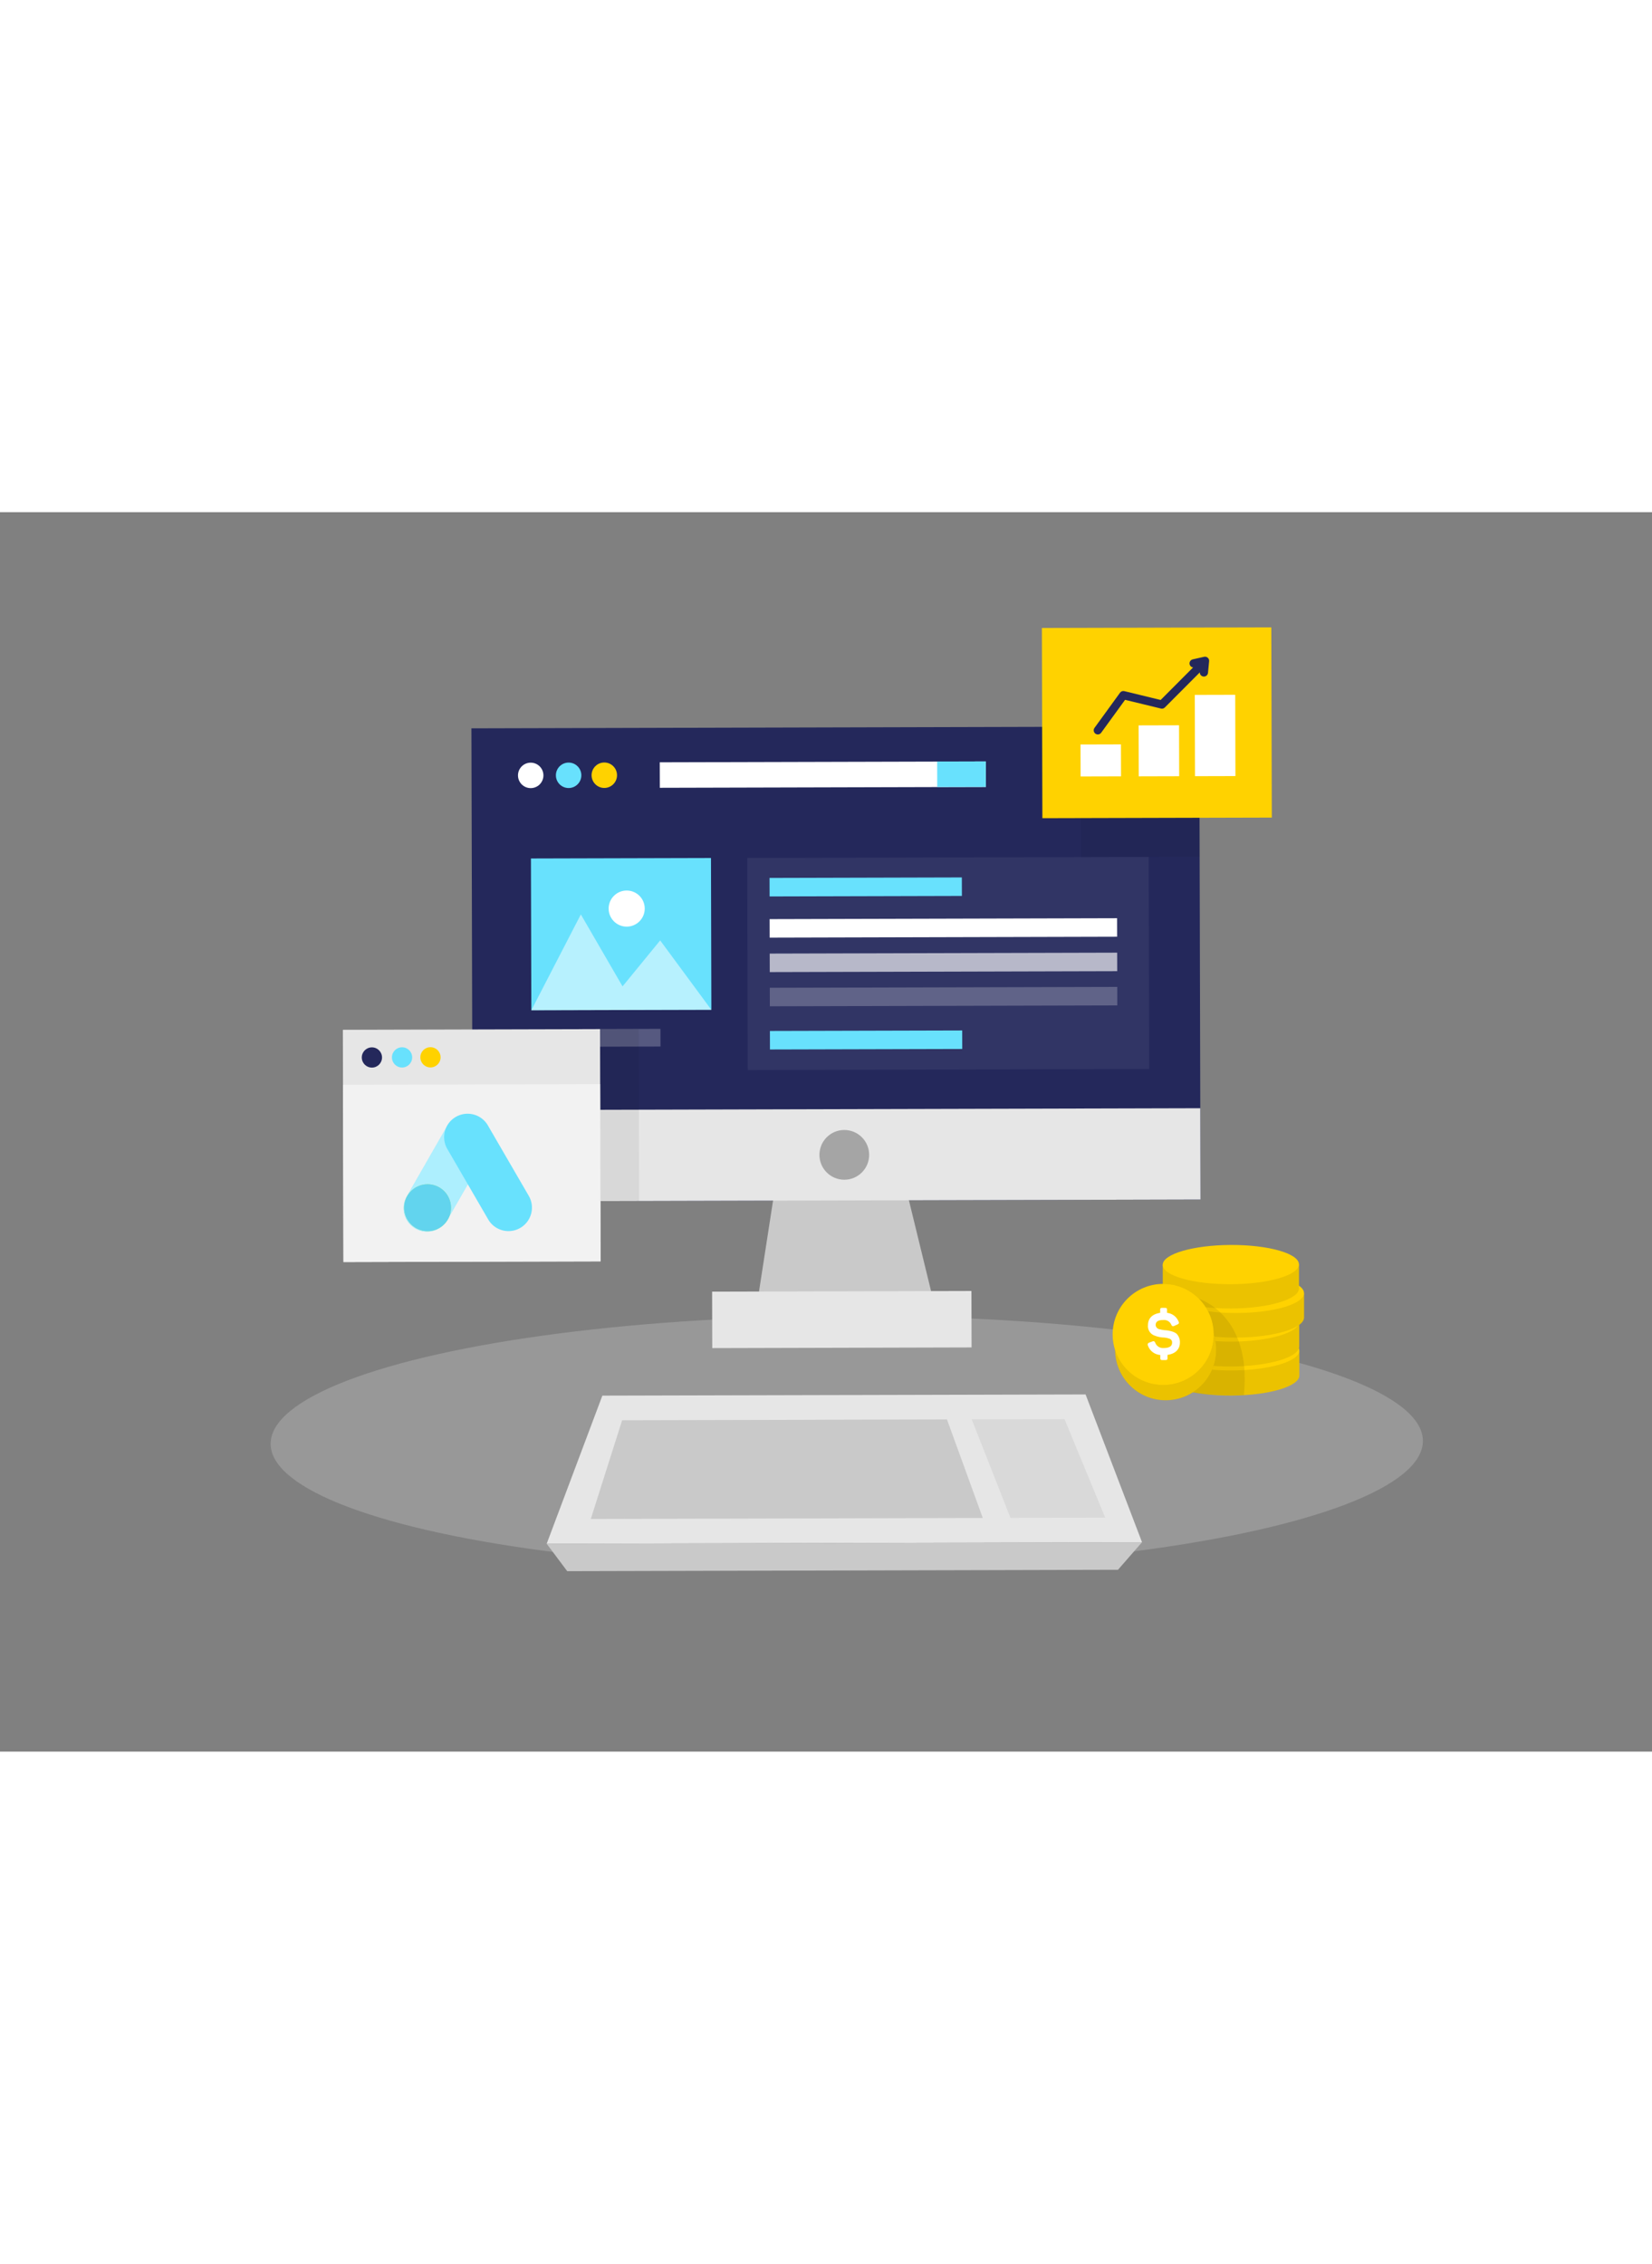 <svg id="Layer_1" data-name="Layer 1" xmlns="http://www.w3.org/2000/svg" viewBox="0 0 400 300" data-imageid="python-a" imageName="Google Ad" class="illustrations_image" style="width: 219px;"><rect x="0" y="0" width="400" height="300" fill="#808080" stroke="none"/><rect x="114.29" y="52.1" width="176.24" height="114.51" transform="translate(-0.28 0.52) rotate(-0.15)" fill="#24285b"/><polygon points="189.2 153.57 182.62 196.11 227.26 196 216.89 153.5 189.2 153.57" fill="#c9c9c9"/><ellipse cx="205.01" cy="225.17" rx="139.5" ry="30.63" transform="translate(-0.57 0.52) rotate(-0.15)" fill="#e6e6e6" opacity="0.24"/><rect x="172.43" y="188.6" width="62.79" height="13.67" transform="translate(-0.5 0.52) rotate(-0.15)" fill="#e6e6e6"/><circle cx="128.5" cy="63.71" r="3.08" fill="#fff"/><circle cx="137.68" cy="63.69" r="3.08" fill="#68e1fd" class="target-color"/><circle cx="146.32" cy="63.67" r="3.08" fill="#ffd200"/><rect x="114.41" y="144.51" width="176.24" height="22.1" transform="translate(-0.4 0.52) rotate(-0.15)" fill="#e6e6e6"/><circle cx="204.43" cy="155.56" r="6.02" fill="#a5a5a5"/><rect x="252.33" y="27.98" width="55.55" height="46.04" transform="translate(-0.13 0.71) rotate(-0.15)" fill="#ffd200"/><polygon points="262.85 213.55 207.27 213.69 201.43 213.7 145.85 213.84 132.37 249.69 201.52 249.51 207.36 249.5 276.52 249.32 262.85 213.55" fill="#e6e6e6"/><polygon points="229.29 219.6 199.92 219.67 195.48 219.69 150.64 219.8 143.05 243.69 195.54 243.56 199.98 243.55 237.96 243.45 229.29 219.6" fill="#c9c9c9"/><polygon points="235.28 219.58 244.66 243.43 267.61 243.37 257.76 219.53 235.28 219.58" fill="#c9c9c9" opacity="0.42"/><polygon points="132.37 249.69 137.34 256.33 270.7 255.99 276.52 249.32 132.37 249.69" fill="#c9c9c9"/><rect x="261.63" y="56.24" width="9.79" height="7.73" transform="translate(-0.15 0.68) rotate(-0.15)" fill="#fff"/><rect x="275.71" y="51.61" width="9.79" height="12.33" transform="translate(-0.15 0.72) rotate(-0.15)" fill="#fff"/><rect x="289.32" y="44.24" width="9.79" height="19.67" transform="translate(-0.14 0.75) rotate(-0.15)" fill="#fff"/><polyline points="265.82 52.8 272 44.29 281.34 46.56 291.28 36.59" fill="none" stroke="#24285b" stroke-linecap="round" stroke-linejoin="round" stroke-width="2"/><polyline points="289.02 36.6 291.77 35.98 291.5 38.79" fill="none" stroke="#24285b" stroke-linecap="round" stroke-linejoin="round" stroke-width="2"/><rect x="159.75" y="60.45" width="78.96" height="6.17" transform="translate(-0.16 0.51) rotate(-0.15)" fill="#fff"/><rect x="226.92" y="60.36" width="11.78" height="6.17" transform="translate(-0.16 0.59) rotate(-0.15)" fill="#68e1fd" class="target-color"/><rect x="128.6" y="83.78" width="43.59" height="36.73" transform="translate(-0.26 0.38) rotate(-0.15)" fill="#68e1fd" class="target-color"/><polygon points="128.65 120.56 140.64 97.36 150.74 114.78 159.85 103.65 172.24 120.45 128.65 120.56" fill="#fff" opacity="0.52"/><circle cx="151.74" cy="95.95" r="4.37" fill="#fff"/><rect x="140.92" y="125.1" width="18.99" height="4.28" transform="translate(-0.32 0.38) rotate(-0.15)" fill="#fff" opacity="0.23"/><rect x="180.98" y="83.58" width="97.21" height="51.34" transform="translate(-0.28 0.59) rotate(-0.15)" fill="#fff" opacity="0.06"/><rect x="186.33" y="88.49" width="46.56" height="4.48" transform="translate(-0.23 0.53) rotate(-0.15)" fill="#68e1fd" class="target-color"/><rect x="186.42" y="125.52" width="46.56" height="4.48" transform="translate(-0.33 0.54) rotate(-0.15)" fill="#68e1fd" class="target-color"/><rect x="186.35" y="98.41" width="84.13" height="4.48" transform="translate(-0.26 0.58) rotate(-0.15)" fill="#fff"/><rect x="186.37" y="106.75" width="84.13" height="4.48" transform="translate(-0.28 0.58) rotate(-0.15)" fill="#fff" opacity="0.65"/><rect x="186.39" y="115.03" width="84.13" height="4.48" transform="translate(-0.3 0.58) rotate(-0.15)" fill="#fff" opacity="0.23"/><rect x="83.08" y="125.22" width="62.27" height="56.22" transform="translate(-0.39 0.29) rotate(-0.15)" fill="#e6e6e6"/><rect x="83.09" y="138.53" width="62.27" height="42.9" transform="translate(-0.41 0.29) rotate(-0.15)" fill="#f2f2f2"/><circle cx="90.05" cy="131.99" r="2.45" fill="#24285b"/><circle cx="97.35" cy="131.97" r="2.45" fill="#68e1fd" class="target-color"/><circle cx="104.23" cy="131.95" r="2.45" fill="#ffd200"/><path d="M116,146.52a5.67,5.67,0,0,0-7.75,2.1l-9.69,16.89a5.68,5.68,0,1,0,9.85,5.65l9.69-16.89a5.68,5.68,0,0,0-2.1-7.75Z" fill="#68e1fd" class="target-color"/><path d="M116,146.52a5.67,5.67,0,0,0-7.75,2.1l-9.69,16.89a5.68,5.68,0,1,0,9.85,5.65l9.69-16.89a5.68,5.68,0,0,0-2.1-7.75Z" fill="#fff" opacity="0.46"/><path d="M109,166.85a5.67,5.67,0,1,0-8.3,6.41,5.67,5.67,0,0,0,8.3-6.41Z" fill="#a0ed83"/><path d="M128,165.43l-9.78-16.84a5.68,5.68,0,1,0-9.82,5.7l9.78,16.85a5.68,5.68,0,1,0,9.82-5.71Z" fill="#68e1fd" class="target-color"/><path d="M109,166.85a5.67,5.67,0,1,0-8.3,6.41,5.67,5.67,0,0,0,8.3-6.41Z" fill="#68e1fd" class="target-color"/><path d="M109,166.85a5.67,5.67,0,1,0-8.3,6.41,5.67,5.67,0,0,0,8.3-6.41Z" opacity="0.06"/><rect x="145.33" y="125.13" width="9.35" height="41.62" transform="translate(-0.37 0.38) rotate(-0.15)" opacity="0.06"/><rect x="261.68" y="74.03" width="28.77" height="9.43" transform="translate(-0.2 0.7) rotate(-0.15)" opacity="0.06"/><path d="M281.6,196.21l0,5.84c0,2.65,7.41,4.77,16.51,4.73s16.48-2.22,16.47-4.87l0-5.84Z" fill="#ffd200"/><path d="M281.63,203.25l0,5.85c0,2.65,7.41,4.76,16.51,4.72s16.48-2.21,16.47-4.86l0-5.85Z" fill="#ffd200"/><path d="M281.63,203.25l0,5.85c0,2.65,7.41,4.76,16.51,4.72s16.48-2.21,16.47-4.86l0-5.85Z" opacity="0.08"/><ellipse cx="298.28" cy="202.99" rx="16.34" ry="4.75" transform="translate(-0.86 1.26) rotate(-0.24)" fill="#ffd200"/><path d="M281.6,196.21l0,5.84c0,2.65,7.41,4.77,16.51,4.73s16.48-2.22,16.47-4.87l0-5.84Z" opacity="0.08"/><path d="M282.77,189.22l0,5.84c0,2.65,7.41,4.77,16.51,4.73s16.48-2.22,16.47-4.87l0-5.84Z" fill="#ffd200"/><path d="M281.54,182.18l0,5.84c0,2.65,7.41,4.77,16.51,4.73s16.48-2.22,16.47-4.87l0-5.84Z" fill="#ffd200"/><ellipse cx="298.25" cy="196.01" rx="16.34" ry="4.75" transform="translate(-0.83 1.26) rotate(-0.24)" fill="#ffd200"/><path d="M282.77,189.22l0,5.84c0,2.65,7.41,4.77,16.51,4.73s16.48-2.22,16.47-4.87l0-5.84Z" opacity="0.08"/><ellipse cx="299.41" cy="189.08" rx="16.34" ry="4.75" transform="translate(-0.8 1.27) rotate(-0.24)" fill="#ffd200"/><path d="M281.54,182.18l0,5.84c0,2.65,7.41,4.77,16.51,4.73s16.48-2.22,16.47-4.87l0-5.84Z" opacity="0.08"/><circle cx="282.24" cy="202.72" r="12.24" opacity="0.08"/><path d="M290.36,190.44s12.82,3.88,10.81,23.29c0,0-8.35.3-12.32-.7C285.3,212.12,290.36,190.44,290.36,190.44Z" opacity="0.08"/><ellipse cx="298.03" cy="182.11" rx="16.49" ry="4.75" transform="translate(-0.77 1.26) rotate(-0.24)" fill="#ffd200"/><circle cx="282.24" cy="202.72" r="12.24" fill="#ffd200"/><circle cx="282.24" cy="202.72" r="12.24" opacity="0.08"/><g opacity="0.08"><circle cx="281.64" cy="199.03" r="12.24"/></g><circle cx="281.64" cy="199.03" r="12.24" fill="#ffd200"/><path d="M282.13,192.6c.34,0,.45.12.45.47v.73a3.39,3.39,0,0,1,2.78,2.09c.18.36.1.56-.3.74l-.74.33c-.34.17-.51.09-.71-.27a1.89,1.89,0,0,0-1.93-1.15c-1.28,0-1.86.38-1.86,1.24a1.13,1.13,0,0,0,1,1A9.42,9.42,0,0,0,282,198a7.1,7.1,0,0,1,2,.38,3,3,0,0,1,.89.48,2.9,2.9,0,0,1,.8,2.11c0,1.64-1.09,2.75-3,3v.79c0,.34-.1.46-.45.47h-.83c-.34,0-.46-.12-.47-.47V204a3.41,3.41,0,0,1-3-2.31c-.13-.33,0-.55.34-.69l.74-.27c.37-.14.54-.05.71.33a2,2,0,0,0,2,1.26c1.39,0,2.08-.45,2.07-1.33a.91.91,0,0,0-.65-.93,4.9,4.9,0,0,0-1.49-.29,6.54,6.54,0,0,1-2-.43,2.42,2.42,0,0,1-1.7-2.54c0-1.62,1-2.71,2.95-3v-.74c0-.34.12-.46.47-.47Z" fill="#fff"/></svg>